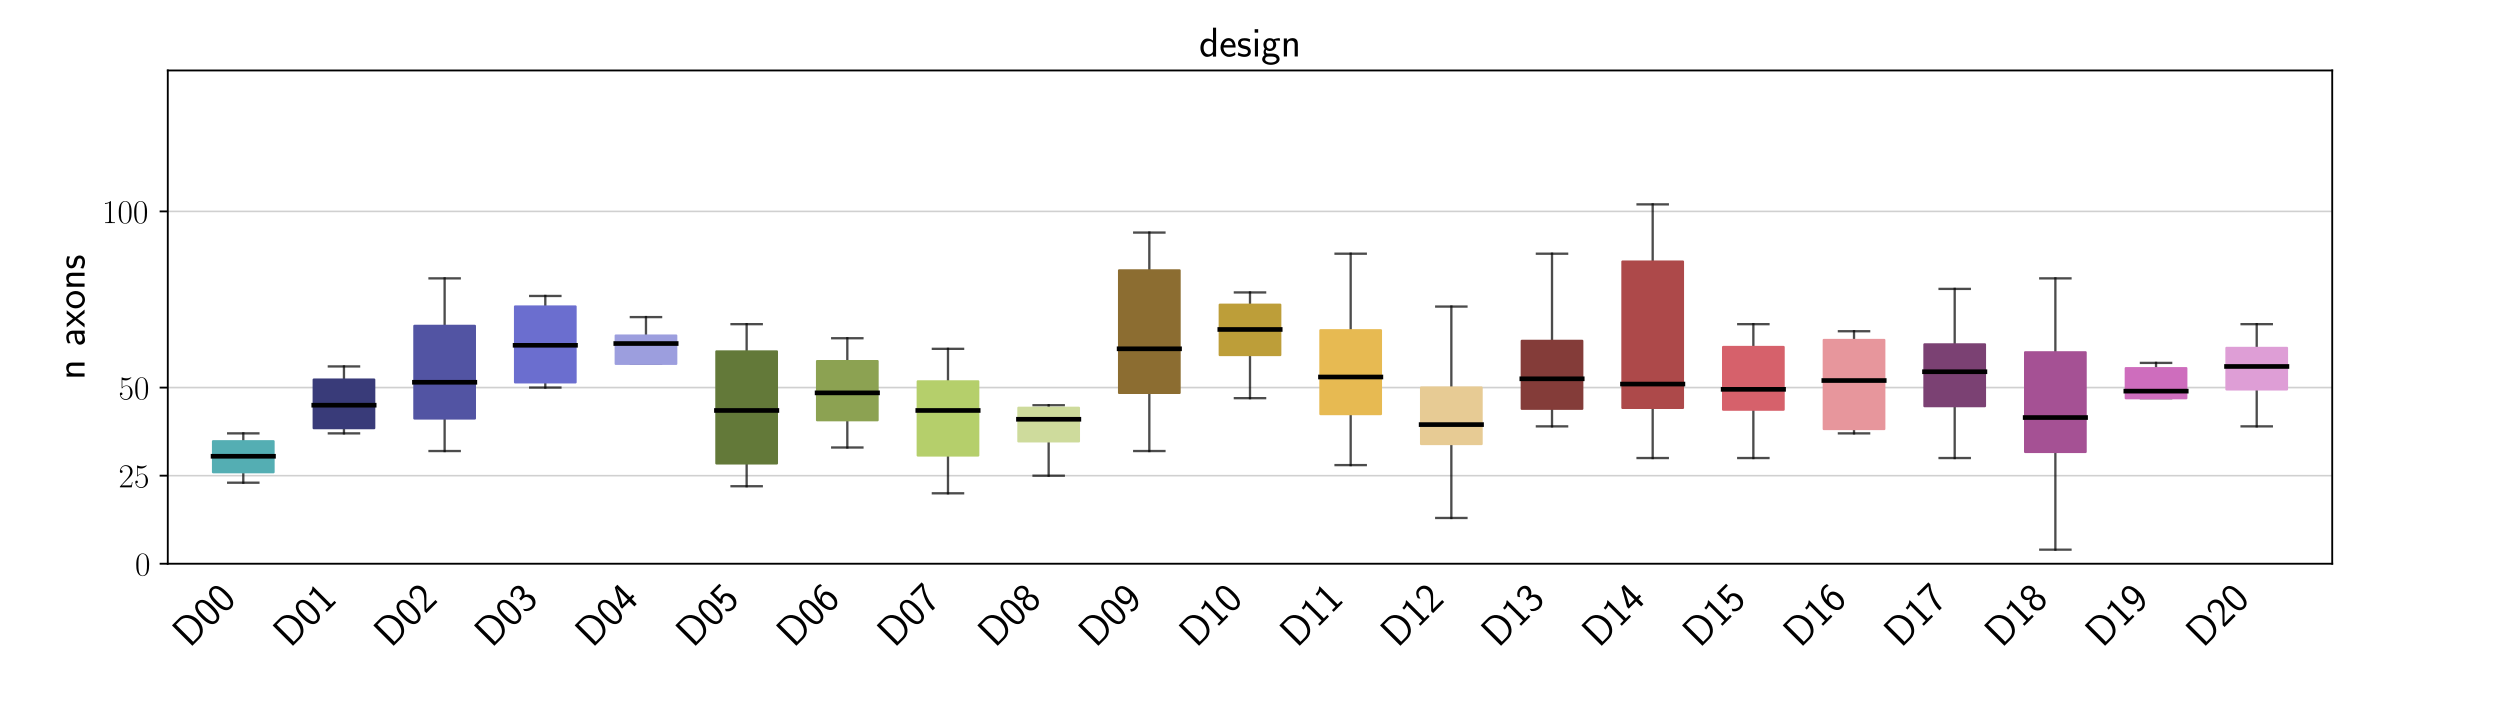 <?xml version="1.0" encoding="utf-8" standalone="no"?>
<!DOCTYPE svg PUBLIC "-//W3C//DTD SVG 1.1//EN"
  "http://www.w3.org/Graphics/SVG/1.1/DTD/svg11.dtd">
<!-- Created with matplotlib (https://matplotlib.org/) -->
<svg height="302.4pt" version="1.1" viewBox="0 0 1072.8 302.4" width="1072.8pt" xmlns="http://www.w3.org/2000/svg" xmlns:xlink="http://www.w3.org/1999/xlink">
 <defs>
  <style type="text/css">*{stroke-linecap:butt;stroke-linejoin:round;}</style>
 </defs>
 <g id="figure_1">
  <g id="patch_1">
   <path d="M 0 302.4 
L 1072.8 302.4 
L 1072.8 0 
L 0 0 
z
" style="fill:#ffffff;"/>
  </g>
  <g id="axes_1">
   <g id="patch_2">
    <path d="M 72 241.92 
L 1000.8 241.92 
L 1000.8 30.24 
L 72 30.24 
z
" style="fill:#ffffff;"/>
   </g>
   <g id="matplotlib.axis_1">
    <g id="xtick_1">
     <g id="text_1">
      <!-- D00 -->
      <g transform="translate(81.412 278.247)rotate(-45)scale(0.18 -0.18)">
       <defs>
        <path d="M 8.906 69 
L 8.906 0 
L 33.5 0 
C 49.906 0 62.5 15.312 62.5 33.906 
C 62.5 53.094 49.906 69 33.5 69 
z
M 17.094 5.578 
L 17.094 63.422 
L 31.297 63.422 
C 44.703 63.422 54.297 51.203 54.297 33.906 
C 54.297 17.297 44.797 5.578 31.297 5.578 
z
" id="CMSS17-68"/>
        <path d="M 43.094 31.938 
C 43.094 37.578 43 48.078 38.906 56.188 
C 34.797 64 28.203 66.078 23.5 66.078 
C 16.703 66.078 10.906 62.109 7.906 55.781 
C 4.703 49.156 3.797 42.328 3.797 31.938 
C 3.797 24.828 4.094 16.109 7.703 8.484 
C 11.797 0.078 18.703 -2 23.406 -2 
C 29.594 -2 35.594 1.266 39 8.094 
C 42.5 15.219 43.094 23.031 43.094 31.938 
z
M 23.406 4.078 
C 15.797 4.078 13.5 12.672 12.797 15.547 
C 11.594 20.469 11.406 25.219 11.406 33.031 
C 11.406 39.156 11.406 46.062 13.297 51.516 
C 15.594 57.828 19.594 60 23.406 60 
C 30.797 60 33.203 52.688 34 50.125 
C 35.5 44.891 35.5 38.766 35.5 33.031 
C 35.5 23.844 35.5 4.078 23.406 4.078 
z
" id="CMSS17-48"/>
       </defs>
       <use transform="scale(0.996)" xlink:href="#CMSS17-68"/>
       <use transform="translate(67.543 0)scale(0.996)" xlink:href="#CMSS17-48"/>
       <use transform="translate(114.386 0)scale(0.996)" xlink:href="#CMSS17-48"/>
      </g>
     </g>
    </g>
    <g id="xtick_2">
     <g id="text_2">
      <!-- D01 -->
      <g transform="translate(124.612 278.247)rotate(-45)scale(0.18 -0.18)">
       <defs>
        <path d="M 28.406 67 
L 26.5 67 
C 21.094 61.562 14.797 60.781 8.406 60.781 
L 8.406 55 
C 11.297 55 16 55 20.703 57.297 
L 20.703 5.766 
L 8.906 5.766 
L 8.906 0 
L 40.203 0 
L 40.203 5.766 
L 28.406 5.766 
z
" id="CMSS17-49"/>
       </defs>
       <use transform="scale(0.996)" xlink:href="#CMSS17-68"/>
       <use transform="translate(67.543 0)scale(0.996)" xlink:href="#CMSS17-48"/>
       <use transform="translate(114.386 0)scale(0.996)" xlink:href="#CMSS17-49"/>
      </g>
     </g>
    </g>
    <g id="xtick_3">
     <g id="text_3">
      <!-- D02 -->
      <g transform="translate(167.812 278.247)rotate(-45)scale(0.18 -0.18)">
       <defs>
        <path d="M 25.797 21.203 
C 28.594 24.078 32.797 27.562 35.703 31.047 
C 38.5 34.438 42.203 39.234 42.203 46.203 
C 42.203 57.141 34.797 67 22.203 67 
C 12.297 67 6.594 60.828 3.906 51.156 
C 4.906 49.766 6.406 47.766 7.797 45.766 
C 10 54.844 13.094 60.625 20.906 60.625 
C 29.5 60.625 34.297 53.641 34.297 45.969 
C 34.297 36.797 27.297 29.703 22 24.422 
C 16.094 18.547 10.297 12.562 4.703 6.375 
L 4.703 0 
L 42.203 0 
L 42.203 6.766 
L 25.203 6.766 
C 24 6.766 22.797 6.766 21.594 6.766 
L 11.594 6.766 
L 11.594 6.859 
z
" id="CMSS17-50"/>
       </defs>
       <use transform="scale(0.996)" xlink:href="#CMSS17-68"/>
       <use transform="translate(67.543 0)scale(0.996)" xlink:href="#CMSS17-48"/>
       <use transform="translate(114.386 0)scale(0.996)" xlink:href="#CMSS17-50"/>
      </g>
     </g>
    </g>
    <g id="xtick_4">
     <g id="text_4">
      <!-- D03 -->
      <g transform="translate(211.012 278.247)rotate(-45)scale(0.18 -0.18)">
       <defs>
        <path d="M 15.703 31.641 
L 22.5 31.641 
C 31.906 31.641 34.594 23.547 34.594 17.906 
C 34.594 10.203 30.203 4.172 23 4.172 
C 17.406 4.172 9.5 6.938 5 14.25 
C 4.297 10.797 4.297 10.594 3.906 8.219 
C 8.594 1.375 16.203 -2 23.203 -2 
C 34.594 -2 43 7.391 43 17.781 
C 43 25.594 37.5 32.141 30 34.609 
C 36 37.875 40.406 44 40.406 51.141 
C 40.406 59.453 32.703 66.078 23.297 66.078 
C 14.703 66.078 8 60.812 5.203 55.156 
C 5.906 54.188 7.703 51.312 8.594 49.828 
C 10.797 55.656 16.5 60 23.203 60 
C 28.797 60 32.5 56.359 32.5 51.109 
C 32.5 45.672 29 39.734 23.094 38.359 
C 22.703 38.359 16.5 37.766 15.703 37.672 
z
" id="CMSS17-51"/>
       </defs>
       <use transform="scale(0.996)" xlink:href="#CMSS17-68"/>
       <use transform="translate(67.543 0)scale(0.996)" xlink:href="#CMSS17-48"/>
       <use transform="translate(114.386 0)scale(0.996)" xlink:href="#CMSS17-51"/>
      </g>
     </g>
    </g>
    <g id="xtick_5">
     <g id="text_5">
      <!-- D04 -->
      <g transform="translate(254.212 278.247)rotate(-45)scale(0.18 -0.18)">
       <defs>
        <path d="M 35.203 17 
L 44.297 17 
L 44.297 23.078 
L 35.203 23.078 
L 35.203 65.5 
L 26.406 65.5 
L 2.594 23.078 
L 2.594 17 
L 27.297 17 
L 27.297 0 
L 35.203 0 
z
M 10.297 23.078 
C 16.094 33.234 27.594 53.734 27.594 60.703 
L 27.594 23.078 
z
" id="CMSS17-52"/>
       </defs>
       <use transform="scale(0.996)" xlink:href="#CMSS17-68"/>
       <use transform="translate(67.543 0)scale(0.996)" xlink:href="#CMSS17-48"/>
       <use transform="translate(114.386 0)scale(0.996)" xlink:href="#CMSS17-52"/>
      </g>
     </g>
    </g>
    <g id="xtick_6">
     <g id="text_6">
      <!-- D05 -->
      <g transform="translate(297.412 278.247)rotate(-45)scale(0.18 -0.18)">
       <defs>
        <path d="M 14.594 58.625 
L 39.094 58.625 
L 39.094 65 
L 7.297 65 
L 7.297 27.828 
L 14 27.828 
C 15.797 31.969 19.5 35 24.297 35 
C 28.797 35 33.797 31.078 33.797 19.781 
C 33.797 7.703 26.703 4.172 21.5 4.172 
C 15.094 4.172 9.203 8 6.594 13.297 
L 3.406 7.797 
C 8 0.766 15.5 -2 21.5 -2 
C 33.094 -2 42.203 7.766 42.203 19.578 
C 42.203 31.719 34.094 41.078 24.406 41.078 
C 20.906 41.078 17.5 39.891 14.594 37.484 
z
" id="CMSS17-53"/>
       </defs>
       <use transform="scale(0.996)" xlink:href="#CMSS17-68"/>
       <use transform="translate(67.543 0)scale(0.996)" xlink:href="#CMSS17-48"/>
       <use transform="translate(114.386 0)scale(0.996)" xlink:href="#CMSS17-53"/>
      </g>
     </g>
    </g>
    <g id="xtick_7">
     <g id="text_7">
      <!-- D06 -->
      <g transform="translate(340.612 278.247)rotate(-45)scale(0.18 -0.18)">
       <defs>
        <path d="M 39 64.078 
C 34.797 65.781 31.797 66.078 29 66.078 
C 16 66.078 3.906 52.625 3.906 31.344 
C 3.906 4.141 15.406 -2 23.594 -2 
C 28.094 -2 32.594 -0.609 36.906 4.375 
C 41.297 9.641 43 14.031 43 21.703 
C 43 34.047 36.906 45 27.797 45 
C 21.203 45 15.5 41.516 12 37.125 
C 13 50.906 19.594 60 29.094 60 
C 31.703 60 35.094 59.625 39 57.969 
z
M 12.094 21.391 
C 12.094 22.188 12.094 22.688 12.203 24.188 
C 12.203 31.953 16.703 38.922 24 38.922 
C 28.703 38.922 31.094 36.438 32.906 33.359 
C 35 29.469 35.094 25.781 35.094 21.688 
C 35.094 17.812 35.094 13.922 32.797 9.953 
C 30.906 6.859 28.406 4.172 23.594 4.172 
C 14.094 4.172 12.5 17.406 12.094 21.391 
z
" id="CMSS17-54"/>
       </defs>
       <use transform="scale(0.996)" xlink:href="#CMSS17-68"/>
       <use transform="translate(67.543 0)scale(0.996)" xlink:href="#CMSS17-48"/>
       <use transform="translate(114.386 0)scale(0.996)" xlink:href="#CMSS17-54"/>
      </g>
     </g>
    </g>
    <g id="xtick_8">
     <g id="text_8">
      <!-- D07 -->
      <g transform="translate(383.812 278.247)rotate(-45)scale(0.18 -0.18)">
       <defs>
        <path d="M 21.703 59 
C 22.906 59 24.094 59 25.297 59 
L 36.797 59 
C 22.5 42.359 14.297 21.328 14.297 -0.5 
L 22.297 -0.5 
C 22.297 20.672 29.297 42.125 43 59.297 
L 43 65.766 
L 3.906 65.766 
L 3.906 59 
z
" id="CMSS17-55"/>
       </defs>
       <use transform="scale(0.996)" xlink:href="#CMSS17-68"/>
       <use transform="translate(67.543 0)scale(0.996)" xlink:href="#CMSS17-48"/>
       <use transform="translate(114.386 0)scale(0.996)" xlink:href="#CMSS17-55"/>
      </g>
     </g>
    </g>
    <g id="xtick_9">
     <g id="text_9">
      <!-- D08 -->
      <g transform="translate(427.012 278.247)rotate(-45)scale(0.18 -0.18)">
       <defs>
        <path d="M 30.203 34.719 
C 37.797 37.188 41.703 43.125 41.703 48.969 
C 41.703 58.156 33.703 66.078 23.5 66.078 
C 12.906 66.078 5.203 57.938 5.203 49.125 
C 5.203 43.438 9 37.547 16.703 35.016 
C 6.906 31.203 3.906 23.625 3.906 17.953 
C 3.906 6.969 12.797 -2 23.406 -2 
C 34.406 -2 43 7.109 43 17.781 
C 43 24.328 39.094 31.25 30.203 34.719 
z
M 23.5 38 
C 16.797 38 12.297 42.375 12.297 49 
C 12.297 55.719 16.797 60 23.5 60 
C 29.703 60 34.594 56.109 34.594 49 
C 34.594 41.984 29.797 38 23.5 38 
z
M 23.5 4.172 
C 17.797 4.172 11.703 8.078 11.703 18.062 
C 11.703 28.328 18.5 31.922 23.406 31.922 
C 28.797 31.922 35.203 28.125 35.203 18.062 
C 35.203 7.672 28.594 4.172 23.5 4.172 
z
" id="CMSS17-56"/>
       </defs>
       <use transform="scale(0.996)" xlink:href="#CMSS17-68"/>
       <use transform="translate(67.543 0)scale(0.996)" xlink:href="#CMSS17-48"/>
       <use transform="translate(114.386 0)scale(0.996)" xlink:href="#CMSS17-56"/>
      </g>
     </g>
    </g>
    <g id="xtick_10">
     <g id="text_10">
      <!-- D09 -->
      <g transform="translate(470.212 278.247)rotate(-45)scale(0.18 -0.18)">
       <defs>
        <path d="M 6.797 2.719 
C 9.594 0.328 13.203 -2 19.297 -2 
C 31.406 -2 43 11.266 43 32.734 
C 43 61.438 30.5 66.078 23.797 66.078 
C 17.094 66.078 12.797 63.141 9.094 58.453 
C 4.703 53.078 3.906 48.281 3.906 42.703 
C 3.906 36.047 5.094 31.953 7.906 27.266 
C 11.703 21.203 15.203 19.922 19.094 19.922 
C 25 19.922 30.906 22.797 34.906 27.75 
C 34.203 14.094 28.094 4.172 19.297 4.172 
C 15.703 4.172 12.797 5.297 9.906 8.062 
z
M 34.594 42.906 
C 34.703 42.234 34.703 40.969 34.703 40.562 
C 34.703 32.406 29.906 26 22.906 26 
C 18.297 26 15.906 28.328 14.094 31.344 
C 11.906 35.141 11.797 38.828 11.797 42.703 
C 11.797 46.5 11.797 50.688 14.594 54.859 
C 16.703 57.859 19.297 60 23.797 60 
C 33 60 34.5 46.875 34.594 42.906 
z
" id="CMSS17-57"/>
       </defs>
       <use transform="scale(0.996)" xlink:href="#CMSS17-68"/>
       <use transform="translate(67.543 0)scale(0.996)" xlink:href="#CMSS17-48"/>
       <use transform="translate(114.386 0)scale(0.996)" xlink:href="#CMSS17-57"/>
      </g>
     </g>
    </g>
    <g id="xtick_11">
     <g id="text_11">
      <!-- D10 -->
      <g transform="translate(513.412 278.247)rotate(-45)scale(0.18 -0.18)">
       <use transform="scale(0.996)" xlink:href="#CMSS17-68"/>
       <use transform="translate(67.543 0)scale(0.996)" xlink:href="#CMSS17-49"/>
       <use transform="translate(114.386 0)scale(0.996)" xlink:href="#CMSS17-48"/>
      </g>
     </g>
    </g>
    <g id="xtick_12">
     <g id="text_12">
      <!-- D11 -->
      <g transform="translate(556.612 278.247)rotate(-45)scale(0.18 -0.18)">
       <use transform="scale(0.996)" xlink:href="#CMSS17-68"/>
       <use transform="translate(67.543 0)scale(0.996)" xlink:href="#CMSS17-49"/>
       <use transform="translate(114.386 0)scale(0.996)" xlink:href="#CMSS17-49"/>
      </g>
     </g>
    </g>
    <g id="xtick_13">
     <g id="text_13">
      <!-- D12 -->
      <g transform="translate(599.812 278.247)rotate(-45)scale(0.18 -0.18)">
       <use transform="scale(0.996)" xlink:href="#CMSS17-68"/>
       <use transform="translate(67.543 0)scale(0.996)" xlink:href="#CMSS17-49"/>
       <use transform="translate(114.386 0)scale(0.996)" xlink:href="#CMSS17-50"/>
      </g>
     </g>
    </g>
    <g id="xtick_14">
     <g id="text_14">
      <!-- D13 -->
      <g transform="translate(643.012 278.247)rotate(-45)scale(0.18 -0.18)">
       <use transform="scale(0.996)" xlink:href="#CMSS17-68"/>
       <use transform="translate(67.543 0)scale(0.996)" xlink:href="#CMSS17-49"/>
       <use transform="translate(114.386 0)scale(0.996)" xlink:href="#CMSS17-51"/>
      </g>
     </g>
    </g>
    <g id="xtick_15">
     <g id="text_15">
      <!-- D14 -->
      <g transform="translate(686.212 278.247)rotate(-45)scale(0.18 -0.18)">
       <use transform="scale(0.996)" xlink:href="#CMSS17-68"/>
       <use transform="translate(67.543 0)scale(0.996)" xlink:href="#CMSS17-49"/>
       <use transform="translate(114.386 0)scale(0.996)" xlink:href="#CMSS17-52"/>
      </g>
     </g>
    </g>
    <g id="xtick_16">
     <g id="text_16">
      <!-- D15 -->
      <g transform="translate(729.412 278.247)rotate(-45)scale(0.18 -0.18)">
       <use transform="scale(0.996)" xlink:href="#CMSS17-68"/>
       <use transform="translate(67.543 0)scale(0.996)" xlink:href="#CMSS17-49"/>
       <use transform="translate(114.386 0)scale(0.996)" xlink:href="#CMSS17-53"/>
      </g>
     </g>
    </g>
    <g id="xtick_17">
     <g id="text_17">
      <!-- D16 -->
      <g transform="translate(772.612 278.247)rotate(-45)scale(0.18 -0.18)">
       <use transform="scale(0.996)" xlink:href="#CMSS17-68"/>
       <use transform="translate(67.543 0)scale(0.996)" xlink:href="#CMSS17-49"/>
       <use transform="translate(114.386 0)scale(0.996)" xlink:href="#CMSS17-54"/>
      </g>
     </g>
    </g>
    <g id="xtick_18">
     <g id="text_18">
      <!-- D17 -->
      <g transform="translate(815.812 278.247)rotate(-45)scale(0.18 -0.18)">
       <use transform="scale(0.996)" xlink:href="#CMSS17-68"/>
       <use transform="translate(67.543 0)scale(0.996)" xlink:href="#CMSS17-49"/>
       <use transform="translate(114.386 0)scale(0.996)" xlink:href="#CMSS17-55"/>
      </g>
     </g>
    </g>
    <g id="xtick_19">
     <g id="text_19">
      <!-- D18 -->
      <g transform="translate(859.012 278.247)rotate(-45)scale(0.18 -0.18)">
       <use transform="scale(0.996)" xlink:href="#CMSS17-68"/>
       <use transform="translate(67.543 0)scale(0.996)" xlink:href="#CMSS17-49"/>
       <use transform="translate(114.386 0)scale(0.996)" xlink:href="#CMSS17-56"/>
      </g>
     </g>
    </g>
    <g id="xtick_20">
     <g id="text_20">
      <!-- D19 -->
      <g transform="translate(902.212 278.247)rotate(-45)scale(0.18 -0.18)">
       <use transform="scale(0.996)" xlink:href="#CMSS17-68"/>
       <use transform="translate(67.543 0)scale(0.996)" xlink:href="#CMSS17-49"/>
       <use transform="translate(114.386 0)scale(0.996)" xlink:href="#CMSS17-57"/>
      </g>
     </g>
    </g>
    <g id="xtick_21">
     <g id="text_21">
      <!-- D20 -->
      <g transform="translate(945.412 278.247)rotate(-45)scale(0.18 -0.18)">
       <use transform="scale(0.996)" xlink:href="#CMSS17-68"/>
       <use transform="translate(67.543 0)scale(0.996)" xlink:href="#CMSS17-50"/>
       <use transform="translate(114.386 0)scale(0.996)" xlink:href="#CMSS17-48"/>
      </g>
     </g>
    </g>
   </g>
   <g id="matplotlib.axis_2">
    <g id="ytick_1">
     <g id="line2d_1">
      <path clip-path="url(#pf2e5c823ee)" d="M 72 241.92 
L 1000.8 241.92 
" style="fill:none;stroke:#b0b0b0;stroke-linecap:square;stroke-opacity:0.6;stroke-width:0.7;"/>
     </g>
     <g id="line2d_2">
      <defs>
       <path d="M 0 0 
L -3.5 0 
" id="m2122318ef5" style="stroke:#000000;stroke-width:0.8;"/>
      </defs>
      <g>
       <use style="stroke:#000000;stroke-width:0.8;" x="72" xlink:href="#m2122318ef5" y="241.92"/>
      </g>
     </g>
     <g id="text_22">
      <!-- $\mathdefault{0}$ -->
      <g transform="translate(57.928 246.936)scale(0.145 -0.145)">
       <defs>
        <path d="M 42 31.641 
C 42 37.75 41.906 48.125 37.703 56.109 
C 34 63.109 28.094 65.594 22.906 65.594 
C 18.094 65.594 12 63.406 8.203 56.203 
C 4.203 48.719 3.797 39.438 3.797 31.641 
C 3.797 25.953 3.906 17.281 7 9.672 
C 11.297 -0.609 19 -2 22.906 -2 
C 27.5 -2 34.5 -0.109 38.594 9.375 
C 41.594 16.281 42 24.359 42 31.641 
z
M 22.906 -0.406 
C 16.5 -0.406 12.703 5.078 11.297 12.688 
C 10.203 18.562 10.203 27.156 10.203 32.75 
C 10.203 40.438 10.203 46.828 11.5 52.922 
C 13.406 61.391 19 64 22.906 64 
C 27 64 32.297 61.297 34.203 53.125 
C 35.5 47.438 35.594 40.734 35.594 32.75 
C 35.594 26.25 35.594 18.266 34.406 12.375 
C 32.297 1.484 26.406 -0.406 22.906 -0.406 
z
" id="CMR17-48"/>
       </defs>
       <use transform="scale(0.996)" xlink:href="#CMR17-48"/>
      </g>
     </g>
    </g>
    <g id="ytick_2">
     <g id="line2d_3">
      <path clip-path="url(#pf2e5c823ee)" d="M 72 204.12 
L 1000.8 204.12 
" style="fill:none;stroke:#b0b0b0;stroke-linecap:square;stroke-opacity:0.6;stroke-width:0.7;"/>
     </g>
     <g id="line2d_4">
      <g>
       <use style="stroke:#000000;stroke-width:0.8;" x="72" xlink:href="#m2122318ef5" y="204.12"/>
      </g>
     </g>
     <g id="text_23">
      <!-- $\mathdefault{25}$ -->
      <g transform="translate(50.855 209.136)scale(0.145 -0.145)">
       <defs>
        <path d="M 41.703 15.453 
L 39.906 15.453 
C 38.906 8.375 38.094 7.172 37.703 6.562 
C 37.203 5.766 30 5.766 28.594 5.766 
L 9.406 5.766 
C 13 9.672 20 16.75 28.5 24.953 
C 34.594 30.734 41.703 37.531 41.703 47.422 
C 41.703 59.219 32.297 66 21.797 66 
C 10.797 66 4.094 56.312 4.094 47.344 
C 4.094 43.438 7 42.938 8.203 42.938 
C 9.203 42.938 12.203 43.547 12.203 47.031 
C 12.203 50.109 9.594 51 8.203 51 
C 7.594 51 7 50.906 6.594 50.703 
C 8.5 59.219 14.297 63.406 20.406 63.406 
C 29.094 63.406 34.797 56.516 34.797 47.422 
C 34.797 38.734 29.703 31.25 24 24.75 
L 4.094 2.281 
L 4.094 0 
L 39.297 0 
z
" id="CMR17-50"/>
        <path d="M 11.406 57.688 
C 12.406 57.281 16.5 56 20.703 56 
C 30 56 35.094 61.109 38 64.062 
C 38 64.953 38 65.5 37.406 65.5 
C 37.297 65.5 37.094 65.5 36.297 65.047 
C 32.797 63.406 28.703 62.078 23.703 62.078 
C 20.703 62.078 16.203 62.484 11.297 64.672 
C 10.203 65.172 10 65.172 9.906 65.172 
C 9.406 65.172 9.297 65.062 9.297 63.078 
L 9.297 34.422 
C 9.297 32.641 9.297 32.141 10.297 32.141 
C 10.797 32.141 11 32.344 11.5 33.031 
C 14.703 37.516 19.094 39.406 24.094 39.406 
C 27.594 39.406 35.094 37.219 35.094 20.141 
C 35.094 16.953 35.094 11.172 32.094 6.578 
C 29.594 2.484 25.703 0.391 21.406 0.391 
C 14.797 0.391 8.094 5 6.297 12.719 
C 6.703 12.609 7.5 12.422 7.906 12.422 
C 9.203 12.422 11.703 13.125 11.703 16.219 
C 11.703 18.906 9.797 20 7.906 20 
C 5.594 20 4.094 18.594 4.094 15.797 
C 4.094 7.094 11 -2 21.594 -2 
C 31.906 -2 41.703 6.875 41.703 19.75 
C 41.703 31.719 33.906 41 24.203 41 
C 19.094 41 14.797 39.109 11.406 35.531 
z
" id="CMR17-53"/>
       </defs>
       <use transform="scale(0.996)" xlink:href="#CMR17-50"/>
       <use transform="translate(45.69 0)scale(0.996)" xlink:href="#CMR17-53"/>
      </g>
     </g>
    </g>
    <g id="ytick_3">
     <g id="line2d_5">
      <path clip-path="url(#pf2e5c823ee)" d="M 72 166.32 
L 1000.8 166.32 
" style="fill:none;stroke:#b0b0b0;stroke-linecap:square;stroke-opacity:0.6;stroke-width:0.7;"/>
     </g>
     <g id="line2d_6">
      <g>
       <use style="stroke:#000000;stroke-width:0.8;" x="72" xlink:href="#m2122318ef5" y="166.32"/>
      </g>
     </g>
     <g id="text_24">
      <!-- $\mathdefault{50}$ -->
      <g transform="translate(50.855 171.336)scale(0.145 -0.145)">
       <use transform="scale(0.996)" xlink:href="#CMR17-53"/>
       <use transform="translate(45.69 0)scale(0.996)" xlink:href="#CMR17-48"/>
      </g>
     </g>
    </g>
    <g id="ytick_4">
     <g id="line2d_7">
      <path clip-path="url(#pf2e5c823ee)" d="M 72 90.72 
L 1000.8 90.72 
" style="fill:none;stroke:#b0b0b0;stroke-linecap:square;stroke-opacity:0.6;stroke-width:0.7;"/>
     </g>
     <g id="line2d_8">
      <g>
       <use style="stroke:#000000;stroke-width:0.8;" x="72" xlink:href="#m2122318ef5" y="90.72"/>
      </g>
     </g>
     <g id="text_25">
      <!-- $\mathdefault{100}$ -->
      <g transform="translate(43.783 95.736)scale(0.145 -0.145)">
       <defs>
        <path d="M 26.594 63.406 
C 26.594 65.5 26.5 65.5 25.094 65.5 
C 21.203 61.188 15.297 59.797 9.703 59.797 
C 9.406 59.797 8.906 59.797 8.797 59.5 
C 8.703 59.297 8.703 59.094 8.703 57 
C 11.797 57 17 57.594 21 59.984 
L 21 7.203 
C 21 3.688 20.797 2.5 12.203 2.5 
L 9.203 2.5 
L 9.203 0 
C 14 0 19 0 23.797 0 
C 28.594 0 33.594 0 38.406 0 
L 38.406 2.5 
L 35.406 2.5 
C 26.797 2.5 26.594 3.594 26.594 7.156 
z
" id="CMR17-49"/>
       </defs>
       <use transform="scale(0.996)" xlink:href="#CMR17-49"/>
       <use transform="translate(45.69 0)scale(0.996)" xlink:href="#CMR17-48"/>
       <use transform="translate(91.381 0)scale(0.996)" xlink:href="#CMR17-48"/>
      </g>
     </g>
    </g>
    <g id="text_26">
     <!-- n axons -->
     <g transform="translate(36.295 162.929)rotate(-90)scale(0.18 -0.18)">
      <defs>
       <path d="M 40.906 29.328 
C 40.906 35.672 39.406 44 28.094 44 
C 21.703 44 17.5 40.719 14.703 37.328 
L 14.703 43.094 
L 7.406 43.094 
L 7.406 0 
L 15 0 
L 15 24.359 
C 15 30.688 17.406 37.938 24.203 37.938 
C 33 37.938 33.297 32 33.297 28.578 
L 33.297 0 
L 40.906 0 
z
" id="CMSS17-110"/>
       <path d="M 37.594 27.984 
C 37.594 37.375 30.906 43.875 21.906 43.875 
C 17.5 43.875 12.703 43.078 7.203 39.891 
L 7.797 33.359 
C 10.297 35.125 14.594 38 21.797 38 
C 26.906 38 30 34.062 30 27.844 
L 30 24 
C 14 24 4 19.344 4 11.344 
C 4 7.203 6.5 -1 14.797 -1 
C 16.297 -1 24.406 -1 30.203 3.391 
L 30.203 -0.297 
L 37.594 -0.297 
z
M 30 12.75 
C 30 10.953 30 8.562 27 6.781 
C 24.406 5.078 21.094 5.078 19.703 5.078 
C 14.703 5.078 11.297 7.984 11.297 11.625 
C 11.297 18.922 26.906 18.922 30 18.922 
z
" id="CMSS17-97"/>
       <path d="M 24.797 22.094 
L 41.5 42.797 
L 32.797 42.797 
L 21.297 27.766 
L 9.406 42.797 
L 0.5 42.797 
L 17.797 22.094 
L 0 0 
L 8.797 0 
L 21.297 17.516 
L 34.297 0 
L 43.094 0 
z
" id="CMSS17-120"/>
       <path d="M 44.203 21.188 
C 44.203 34 34.703 44 23.5 44 
C 12 44 2.703 33.703 2.703 21.188 
C 2.703 8.5 12.297 -1 23.406 -1 
C 34.797 -1 44.203 8.797 44.203 21.188 
z
M 23.5 5.266 
C 16.406 5.266 10.297 11.078 10.297 22 
C 10.297 33.609 17.406 37.922 23.406 37.922 
C 29.906 37.922 36.594 33.219 36.594 22 
C 36.594 10.672 30.094 5.266 23.5 5.266 
z
" id="CMSS17-111"/>
       <path d="M 32.203 41.047 
C 26.297 43.859 21.703 43.859 18.703 43.859 
C 11.594 43.859 3.094 41.375 3.094 31.297 
C 3.094 21.234 14.094 19.031 17.094 18.422 
C 21.703 17.531 26.797 16.531 26.797 11.562 
C 26.797 5.266 19.594 5.266 18.297 5.266 
C 14.297 5.266 8.797 6.359 3.797 9.969 
L 2.594 3.281 
C 8.297 0 13.797 -1 18.406 -1 
C 30.703 -1 33.797 6.5 33.797 12.203 
C 33.797 17.094 31 20.391 29.094 21.891 
C 25.797 24.5 24.594 24.797 16.406 26.5 
C 15 26.703 10.094 27.797 10.094 32.281 
C 10.094 38 16.406 38 17.797 38 
C 24.297 38 28.297 35.984 31 34.5 
z
" id="CMSS17-115"/>
      </defs>
      <use transform="scale(0.996)" xlink:href="#CMSS17-110"/>
      <use transform="translate(79.434 0)scale(0.996)" xlink:href="#CMSS17-97"/>
      <use transform="translate(124.356 0)scale(0.996)" xlink:href="#CMSS17-120"/>
      <use transform="translate(167.356 0)scale(0.996)" xlink:href="#CMSS17-111"/>
      <use transform="translate(214.2 0)scale(0.996)" xlink:href="#CMSS17-110"/>
      <use transform="translate(262.405 0)scale(0.996)" xlink:href="#CMSS17-115"/>
     </g>
    </g>
   </g>
   <g id="line2d_9">
    <path clip-path="url(#pf2e5c823ee)" d="M 104.4 202.608 
L 104.4 207.144 
" style="fill:none;stroke:#000000;stroke-linecap:square;stroke-opacity:0.7;"/>
   </g>
   <g id="line2d_10">
    <path clip-path="url(#pf2e5c823ee)" d="M 104.4 189.378 
L 104.4 185.976 
" style="fill:none;stroke:#000000;stroke-linecap:square;stroke-opacity:0.7;"/>
   </g>
   <g id="line2d_11">
    <path clip-path="url(#pf2e5c823ee)" d="M 97.92 207.144 
L 110.88 207.144 
" style="fill:none;stroke:#000000;stroke-linecap:square;stroke-opacity:0.7;"/>
   </g>
   <g id="line2d_12">
    <path clip-path="url(#pf2e5c823ee)" d="M 97.92 185.976 
L 110.88 185.976 
" style="fill:none;stroke:#000000;stroke-linecap:square;stroke-opacity:0.7;"/>
   </g>
   <g id="line2d_13">
    <path clip-path="url(#pf2e5c823ee)" d="M 147.6 183.708 
L 147.6 185.976 
" style="fill:none;stroke:#000000;stroke-linecap:square;stroke-opacity:0.7;"/>
   </g>
   <g id="line2d_14">
    <path clip-path="url(#pf2e5c823ee)" d="M 147.6 162.918 
L 147.6 157.248 
" style="fill:none;stroke:#000000;stroke-linecap:square;stroke-opacity:0.7;"/>
   </g>
   <g id="line2d_15">
    <path clip-path="url(#pf2e5c823ee)" d="M 141.12 185.976 
L 154.08 185.976 
" style="fill:none;stroke:#000000;stroke-linecap:square;stroke-opacity:0.7;"/>
   </g>
   <g id="line2d_16">
    <path clip-path="url(#pf2e5c823ee)" d="M 141.12 157.248 
L 154.08 157.248 
" style="fill:none;stroke:#000000;stroke-linecap:square;stroke-opacity:0.7;"/>
   </g>
   <g id="line2d_17">
    <path clip-path="url(#pf2e5c823ee)" d="M 190.8 179.55 
L 190.8 193.536 
" style="fill:none;stroke:#000000;stroke-linecap:square;stroke-opacity:0.7;"/>
   </g>
   <g id="line2d_18">
    <path clip-path="url(#pf2e5c823ee)" d="M 190.8 139.86 
L 190.8 119.448 
" style="fill:none;stroke:#000000;stroke-linecap:square;stroke-opacity:0.7;"/>
   </g>
   <g id="line2d_19">
    <path clip-path="url(#pf2e5c823ee)" d="M 184.32 193.536 
L 197.28 193.536 
" style="fill:none;stroke:#000000;stroke-linecap:square;stroke-opacity:0.7;"/>
   </g>
   <g id="line2d_20">
    <path clip-path="url(#pf2e5c823ee)" d="M 184.32 119.448 
L 197.28 119.448 
" style="fill:none;stroke:#000000;stroke-linecap:square;stroke-opacity:0.7;"/>
   </g>
   <g id="line2d_21">
    <path clip-path="url(#pf2e5c823ee)" d="M 234 164.052 
L 234 166.32 
" style="fill:none;stroke:#000000;stroke-linecap:square;stroke-opacity:0.7;"/>
   </g>
   <g id="line2d_22">
    <path clip-path="url(#pf2e5c823ee)" d="M 234 131.544 
L 234 127.008 
" style="fill:none;stroke:#000000;stroke-linecap:square;stroke-opacity:0.7;"/>
   </g>
   <g id="line2d_23">
    <path clip-path="url(#pf2e5c823ee)" d="M 227.52 166.32 
L 240.48 166.32 
" style="fill:none;stroke:#000000;stroke-linecap:square;stroke-opacity:0.7;"/>
   </g>
   <g id="line2d_24">
    <path clip-path="url(#pf2e5c823ee)" d="M 227.52 127.008 
L 240.48 127.008 
" style="fill:none;stroke:#000000;stroke-linecap:square;stroke-opacity:0.7;"/>
   </g>
   <g id="line2d_25">
    <path clip-path="url(#pf2e5c823ee)" d="M 277.2 156.114 
L 277.2 156.114 
" style="fill:none;stroke:#000000;stroke-linecap:square;stroke-opacity:0.7;"/>
   </g>
   <g id="line2d_26">
    <path clip-path="url(#pf2e5c823ee)" d="M 277.2 144.018 
L 277.2 136.08 
" style="fill:none;stroke:#000000;stroke-linecap:square;stroke-opacity:0.7;"/>
   </g>
   <g id="line2d_27">
    <path clip-path="url(#pf2e5c823ee)" d="M 270.72 156.114 
L 283.68 156.114 
" style="fill:none;stroke:#000000;stroke-linecap:square;stroke-opacity:0.7;"/>
   </g>
   <g id="line2d_28">
    <path clip-path="url(#pf2e5c823ee)" d="M 270.72 136.08 
L 283.68 136.08 
" style="fill:none;stroke:#000000;stroke-linecap:square;stroke-opacity:0.7;"/>
   </g>
   <g id="line2d_29">
    <path clip-path="url(#pf2e5c823ee)" d="M 320.4 198.828 
L 320.4 208.656 
" style="fill:none;stroke:#000000;stroke-linecap:square;stroke-opacity:0.7;"/>
   </g>
   <g id="line2d_30">
    <path clip-path="url(#pf2e5c823ee)" d="M 320.4 150.822 
L 320.4 139.104 
" style="fill:none;stroke:#000000;stroke-linecap:square;stroke-opacity:0.7;"/>
   </g>
   <g id="line2d_31">
    <path clip-path="url(#pf2e5c823ee)" d="M 313.92 208.656 
L 326.88 208.656 
" style="fill:none;stroke:#000000;stroke-linecap:square;stroke-opacity:0.7;"/>
   </g>
   <g id="line2d_32">
    <path clip-path="url(#pf2e5c823ee)" d="M 313.92 139.104 
L 326.88 139.104 
" style="fill:none;stroke:#000000;stroke-linecap:square;stroke-opacity:0.7;"/>
   </g>
   <g id="line2d_33">
    <path clip-path="url(#pf2e5c823ee)" d="M 363.6 180.306 
L 363.6 192.024 
" style="fill:none;stroke:#000000;stroke-linecap:square;stroke-opacity:0.7;"/>
   </g>
   <g id="line2d_34">
    <path clip-path="url(#pf2e5c823ee)" d="M 363.6 154.98 
L 363.6 145.152 
" style="fill:none;stroke:#000000;stroke-linecap:square;stroke-opacity:0.7;"/>
   </g>
   <g id="line2d_35">
    <path clip-path="url(#pf2e5c823ee)" d="M 357.12 192.024 
L 370.08 192.024 
" style="fill:none;stroke:#000000;stroke-linecap:square;stroke-opacity:0.7;"/>
   </g>
   <g id="line2d_36">
    <path clip-path="url(#pf2e5c823ee)" d="M 357.12 145.152 
L 370.08 145.152 
" style="fill:none;stroke:#000000;stroke-linecap:square;stroke-opacity:0.7;"/>
   </g>
   <g id="line2d_37">
    <path clip-path="url(#pf2e5c823ee)" d="M 406.8 195.426 
L 406.8 211.68 
" style="fill:none;stroke:#000000;stroke-linecap:square;stroke-opacity:0.7;"/>
   </g>
   <g id="line2d_38">
    <path clip-path="url(#pf2e5c823ee)" d="M 406.8 163.674 
L 406.8 149.688 
" style="fill:none;stroke:#000000;stroke-linecap:square;stroke-opacity:0.7;"/>
   </g>
   <g id="line2d_39">
    <path clip-path="url(#pf2e5c823ee)" d="M 400.32 211.68 
L 413.28 211.68 
" style="fill:none;stroke:#000000;stroke-linecap:square;stroke-opacity:0.7;"/>
   </g>
   <g id="line2d_40">
    <path clip-path="url(#pf2e5c823ee)" d="M 400.32 149.688 
L 413.28 149.688 
" style="fill:none;stroke:#000000;stroke-linecap:square;stroke-opacity:0.7;"/>
   </g>
   <g id="line2d_41">
    <path clip-path="url(#pf2e5c823ee)" d="M 450 189.378 
L 450 204.12 
" style="fill:none;stroke:#000000;stroke-linecap:square;stroke-opacity:0.7;"/>
   </g>
   <g id="line2d_42">
    <path clip-path="url(#pf2e5c823ee)" d="M 450 175.014 
L 450 173.88 
" style="fill:none;stroke:#000000;stroke-linecap:square;stroke-opacity:0.7;"/>
   </g>
   <g id="line2d_43">
    <path clip-path="url(#pf2e5c823ee)" d="M 443.52 204.12 
L 456.48 204.12 
" style="fill:none;stroke:#000000;stroke-linecap:square;stroke-opacity:0.7;"/>
   </g>
   <g id="line2d_44">
    <path clip-path="url(#pf2e5c823ee)" d="M 443.52 173.88 
L 456.48 173.88 
" style="fill:none;stroke:#000000;stroke-linecap:square;stroke-opacity:0.7;"/>
   </g>
   <g id="line2d_45">
    <path clip-path="url(#pf2e5c823ee)" d="M 493.2 168.588 
L 493.2 193.536 
" style="fill:none;stroke:#000000;stroke-linecap:square;stroke-opacity:0.7;"/>
   </g>
   <g id="line2d_46">
    <path clip-path="url(#pf2e5c823ee)" d="M 493.2 116.046 
L 493.2 99.792 
" style="fill:none;stroke:#000000;stroke-linecap:square;stroke-opacity:0.7;"/>
   </g>
   <g id="line2d_47">
    <path clip-path="url(#pf2e5c823ee)" d="M 486.72 193.536 
L 499.68 193.536 
" style="fill:none;stroke:#000000;stroke-linecap:square;stroke-opacity:0.7;"/>
   </g>
   <g id="line2d_48">
    <path clip-path="url(#pf2e5c823ee)" d="M 486.72 99.792 
L 499.68 99.792 
" style="fill:none;stroke:#000000;stroke-linecap:square;stroke-opacity:0.7;"/>
   </g>
   <g id="line2d_49">
    <path clip-path="url(#pf2e5c823ee)" d="M 536.4 152.334 
L 536.4 170.856 
" style="fill:none;stroke:#000000;stroke-linecap:square;stroke-opacity:0.7;"/>
   </g>
   <g id="line2d_50">
    <path clip-path="url(#pf2e5c823ee)" d="M 536.4 130.788 
L 536.4 125.496 
" style="fill:none;stroke:#000000;stroke-linecap:square;stroke-opacity:0.7;"/>
   </g>
   <g id="line2d_51">
    <path clip-path="url(#pf2e5c823ee)" d="M 529.92 170.856 
L 542.88 170.856 
" style="fill:none;stroke:#000000;stroke-linecap:square;stroke-opacity:0.7;"/>
   </g>
   <g id="line2d_52">
    <path clip-path="url(#pf2e5c823ee)" d="M 529.92 125.496 
L 542.88 125.496 
" style="fill:none;stroke:#000000;stroke-linecap:square;stroke-opacity:0.7;"/>
   </g>
   <g id="line2d_53">
    <path clip-path="url(#pf2e5c823ee)" d="M 579.6 177.66 
L 579.6 199.584 
" style="fill:none;stroke:#000000;stroke-linecap:square;stroke-opacity:0.7;"/>
   </g>
   <g id="line2d_54">
    <path clip-path="url(#pf2e5c823ee)" d="M 579.6 141.75 
L 579.6 108.864 
" style="fill:none;stroke:#000000;stroke-linecap:square;stroke-opacity:0.7;"/>
   </g>
   <g id="line2d_55">
    <path clip-path="url(#pf2e5c823ee)" d="M 573.12 199.584 
L 586.08 199.584 
" style="fill:none;stroke:#000000;stroke-linecap:square;stroke-opacity:0.7;"/>
   </g>
   <g id="line2d_56">
    <path clip-path="url(#pf2e5c823ee)" d="M 573.12 108.864 
L 586.08 108.864 
" style="fill:none;stroke:#000000;stroke-linecap:square;stroke-opacity:0.7;"/>
   </g>
   <g id="line2d_57">
    <path clip-path="url(#pf2e5c823ee)" d="M 622.8 190.512 
L 622.8 222.264 
" style="fill:none;stroke:#000000;stroke-linecap:square;stroke-opacity:0.7;"/>
   </g>
   <g id="line2d_58">
    <path clip-path="url(#pf2e5c823ee)" d="M 622.8 166.32 
L 622.8 131.544 
" style="fill:none;stroke:#000000;stroke-linecap:square;stroke-opacity:0.7;"/>
   </g>
   <g id="line2d_59">
    <path clip-path="url(#pf2e5c823ee)" d="M 616.32 222.264 
L 629.28 222.264 
" style="fill:none;stroke:#000000;stroke-linecap:square;stroke-opacity:0.7;"/>
   </g>
   <g id="line2d_60">
    <path clip-path="url(#pf2e5c823ee)" d="M 616.32 131.544 
L 629.28 131.544 
" style="fill:none;stroke:#000000;stroke-linecap:square;stroke-opacity:0.7;"/>
   </g>
   <g id="line2d_61">
    <path clip-path="url(#pf2e5c823ee)" d="M 666 175.392 
L 666 182.952 
" style="fill:none;stroke:#000000;stroke-linecap:square;stroke-opacity:0.7;"/>
   </g>
   <g id="line2d_62">
    <path clip-path="url(#pf2e5c823ee)" d="M 666 146.286 
L 666 108.864 
" style="fill:none;stroke:#000000;stroke-linecap:square;stroke-opacity:0.7;"/>
   </g>
   <g id="line2d_63">
    <path clip-path="url(#pf2e5c823ee)" d="M 659.52 182.952 
L 672.48 182.952 
" style="fill:none;stroke:#000000;stroke-linecap:square;stroke-opacity:0.7;"/>
   </g>
   <g id="line2d_64">
    <path clip-path="url(#pf2e5c823ee)" d="M 659.52 108.864 
L 672.48 108.864 
" style="fill:none;stroke:#000000;stroke-linecap:square;stroke-opacity:0.7;"/>
   </g>
   <g id="line2d_65">
    <path clip-path="url(#pf2e5c823ee)" d="M 709.2 175.014 
L 709.2 196.56 
" style="fill:none;stroke:#000000;stroke-linecap:square;stroke-opacity:0.7;"/>
   </g>
   <g id="line2d_66">
    <path clip-path="url(#pf2e5c823ee)" d="M 709.2 112.266 
L 709.2 87.696 
" style="fill:none;stroke:#000000;stroke-linecap:square;stroke-opacity:0.7;"/>
   </g>
   <g id="line2d_67">
    <path clip-path="url(#pf2e5c823ee)" d="M 702.72 196.56 
L 715.68 196.56 
" style="fill:none;stroke:#000000;stroke-linecap:square;stroke-opacity:0.7;"/>
   </g>
   <g id="line2d_68">
    <path clip-path="url(#pf2e5c823ee)" d="M 702.72 87.696 
L 715.68 87.696 
" style="fill:none;stroke:#000000;stroke-linecap:square;stroke-opacity:0.7;"/>
   </g>
   <g id="line2d_69">
    <path clip-path="url(#pf2e5c823ee)" d="M 752.4 175.77 
L 752.4 196.56 
" style="fill:none;stroke:#000000;stroke-linecap:square;stroke-opacity:0.7;"/>
   </g>
   <g id="line2d_70">
    <path clip-path="url(#pf2e5c823ee)" d="M 752.4 148.932 
L 752.4 139.104 
" style="fill:none;stroke:#000000;stroke-linecap:square;stroke-opacity:0.7;"/>
   </g>
   <g id="line2d_71">
    <path clip-path="url(#pf2e5c823ee)" d="M 745.92 196.56 
L 758.88 196.56 
" style="fill:none;stroke:#000000;stroke-linecap:square;stroke-opacity:0.7;"/>
   </g>
   <g id="line2d_72">
    <path clip-path="url(#pf2e5c823ee)" d="M 745.92 139.104 
L 758.88 139.104 
" style="fill:none;stroke:#000000;stroke-linecap:square;stroke-opacity:0.7;"/>
   </g>
   <g id="line2d_73">
    <path clip-path="url(#pf2e5c823ee)" d="M 795.6 184.086 
L 795.6 185.976 
" style="fill:none;stroke:#000000;stroke-linecap:square;stroke-opacity:0.7;"/>
   </g>
   <g id="line2d_74">
    <path clip-path="url(#pf2e5c823ee)" d="M 795.6 145.908 
L 795.6 142.128 
" style="fill:none;stroke:#000000;stroke-linecap:square;stroke-opacity:0.7;"/>
   </g>
   <g id="line2d_75">
    <path clip-path="url(#pf2e5c823ee)" d="M 789.12 185.976 
L 802.08 185.976 
" style="fill:none;stroke:#000000;stroke-linecap:square;stroke-opacity:0.7;"/>
   </g>
   <g id="line2d_76">
    <path clip-path="url(#pf2e5c823ee)" d="M 789.12 142.128 
L 802.08 142.128 
" style="fill:none;stroke:#000000;stroke-linecap:square;stroke-opacity:0.7;"/>
   </g>
   <g id="line2d_77">
    <path clip-path="url(#pf2e5c823ee)" d="M 838.8 174.258 
L 838.8 196.56 
" style="fill:none;stroke:#000000;stroke-linecap:square;stroke-opacity:0.7;"/>
   </g>
   <g id="line2d_78">
    <path clip-path="url(#pf2e5c823ee)" d="M 838.8 147.798 
L 838.8 123.984 
" style="fill:none;stroke:#000000;stroke-linecap:square;stroke-opacity:0.7;"/>
   </g>
   <g id="line2d_79">
    <path clip-path="url(#pf2e5c823ee)" d="M 832.32 196.56 
L 845.28 196.56 
" style="fill:none;stroke:#000000;stroke-linecap:square;stroke-opacity:0.7;"/>
   </g>
   <g id="line2d_80">
    <path clip-path="url(#pf2e5c823ee)" d="M 832.32 123.984 
L 845.28 123.984 
" style="fill:none;stroke:#000000;stroke-linecap:square;stroke-opacity:0.7;"/>
   </g>
   <g id="line2d_81">
    <path clip-path="url(#pf2e5c823ee)" d="M 882 193.914 
L 882 235.872 
" style="fill:none;stroke:#000000;stroke-linecap:square;stroke-opacity:0.7;"/>
   </g>
   <g id="line2d_82">
    <path clip-path="url(#pf2e5c823ee)" d="M 882 151.2 
L 882 119.448 
" style="fill:none;stroke:#000000;stroke-linecap:square;stroke-opacity:0.7;"/>
   </g>
   <g id="line2d_83">
    <path clip-path="url(#pf2e5c823ee)" d="M 875.52 235.872 
L 888.48 235.872 
" style="fill:none;stroke:#000000;stroke-linecap:square;stroke-opacity:0.7;"/>
   </g>
   <g id="line2d_84">
    <path clip-path="url(#pf2e5c823ee)" d="M 875.52 119.448 
L 888.48 119.448 
" style="fill:none;stroke:#000000;stroke-linecap:square;stroke-opacity:0.7;"/>
   </g>
   <g id="line2d_85">
    <path clip-path="url(#pf2e5c823ee)" d="M 925.2 170.856 
L 925.2 170.856 
" style="fill:none;stroke:#000000;stroke-linecap:square;stroke-opacity:0.7;"/>
   </g>
   <g id="line2d_86">
    <path clip-path="url(#pf2e5c823ee)" d="M 925.2 158.004 
L 925.2 155.736 
" style="fill:none;stroke:#000000;stroke-linecap:square;stroke-opacity:0.7;"/>
   </g>
   <g id="line2d_87">
    <path clip-path="url(#pf2e5c823ee)" d="M 918.72 170.856 
L 931.68 170.856 
" style="fill:none;stroke:#000000;stroke-linecap:square;stroke-opacity:0.7;"/>
   </g>
   <g id="line2d_88">
    <path clip-path="url(#pf2e5c823ee)" d="M 918.72 155.736 
L 931.68 155.736 
" style="fill:none;stroke:#000000;stroke-linecap:square;stroke-opacity:0.7;"/>
   </g>
   <g id="line2d_89">
    <path clip-path="url(#pf2e5c823ee)" d="M 968.4 167.076 
L 968.4 182.952 
" style="fill:none;stroke:#000000;stroke-linecap:square;stroke-opacity:0.7;"/>
   </g>
   <g id="line2d_90">
    <path clip-path="url(#pf2e5c823ee)" d="M 968.4 149.31 
L 968.4 139.104 
" style="fill:none;stroke:#000000;stroke-linecap:square;stroke-opacity:0.7;"/>
   </g>
   <g id="line2d_91">
    <path clip-path="url(#pf2e5c823ee)" d="M 961.92 182.952 
L 974.88 182.952 
" style="fill:none;stroke:#000000;stroke-linecap:square;stroke-opacity:0.7;"/>
   </g>
   <g id="line2d_92">
    <path clip-path="url(#pf2e5c823ee)" d="M 961.92 139.104 
L 974.88 139.104 
" style="fill:none;stroke:#000000;stroke-linecap:square;stroke-opacity:0.7;"/>
   </g>
   <g id="patch_3">
    <path d="M 72 241.92 
L 72 30.24 
" style="fill:none;stroke:#000000;stroke-linecap:square;stroke-linejoin:miter;stroke-width:0.8;"/>
   </g>
   <g id="patch_4">
    <path d="M 1000.8 241.92 
L 1000.8 30.24 
" style="fill:none;stroke:#000000;stroke-linecap:square;stroke-linejoin:miter;stroke-width:0.8;"/>
   </g>
   <g id="patch_5">
    <path d="M 72 241.92 
L 1000.8 241.92 
" style="fill:none;stroke:#000000;stroke-linecap:square;stroke-linejoin:miter;stroke-width:0.8;"/>
   </g>
   <g id="patch_6">
    <path d="M 72 30.24 
L 1000.8 30.24 
" style="fill:none;stroke:#000000;stroke-linecap:square;stroke-linejoin:miter;stroke-width:0.8;"/>
   </g>
   <g id="text_27">
    <!-- design -->
    <g transform="translate(514.531 24.24)scale(0.18 -0.18)">
     <defs>
      <path d="M 40.797 69 
L 33.406 69 
L 33.406 38.094 
C 30.297 40.672 25.203 43.062 19.594 43.062 
C 10.5 43.062 3.297 33.297 3.297 21.047 
C 3.297 8.781 10.406 -1 19.297 -1 
C 26.203 -1 30.797 2.688 33.203 4.781 
L 33.203 -0.203 
L 40.797 -0.203 
z
M 33.203 13.062 
C 33.203 11.672 33.203 10.203 30.094 7.531 
C 28.094 5.859 25.703 5.078 23.406 5.078 
C 18 5.078 10.906 9 10.906 20.938 
C 10.906 33.344 18.906 37 24.406 37 
C 28.094 37 31.094 35.219 33.203 32.266 
z
" id="CMSS17-100"/>
      <path d="M 39.094 21.516 
C 39.094 24.844 38.906 31.297 35.703 36.641 
C 32.203 42.391 26.5 44 22.203 44 
C 11.797 44 3 34.188 3 21.484 
C 3 9.094 12.094 -1 23.594 -1 
C 28.094 -1 33.594 0.297 38.594 3.875 
C 38.594 4.281 38.406 6.469 38.297 6.562 
C 38.297 6.766 38 9.844 38 10.25 
C 33.203 6.359 27.703 5.078 23.703 5.078 
C 17.297 5.078 10.406 10.422 10.094 21.516 
z
M 10.906 27 
C 12.203 32.562 16.594 37.828 22.203 37.828 
C 23.703 37.828 30.703 37.828 32.5 27 
z
" id="CMSS17-101"/>
      <path d="M 15.297 65.359 
L 6.906 65.359 
L 6.906 57 
L 15.297 57 
z
M 14.797 42.797 
L 7.406 42.797 
L 7.406 0 
L 14.797 0 
z
" id="CMSS17-105"/>
      <path d="M 44.5 43.875 
C 38.797 43.875 33.906 42.781 29.906 40.891 
C 26.594 43.391 23.203 43.875 20.906 43.875 
C 12.203 43.875 5.594 36.703 5.594 28.344 
C 5.594 22.938 8.594 18.859 8.797 18.672 
C 7 16.172 6 13.484 6 10.5 
C 6 7 7.406 4.516 8.5 3.125 
C 3.297 -0.047 2.594 -4.906 2.594 -6.797 
C 2.594 -14.031 11.703 -20 23.406 -20 
C 35.203 -20 44.297 -14.031 44.297 -6.688 
C 44.297 7 29 7 24.797 7 
L 16.703 7 
C 15.203 7 11.203 7 11.203 12.359 
C 11.203 14.391 12.094 15.688 12.203 15.781 
C 13.703 14.688 16.797 13 20.906 13 
C 29.203 13 36.094 19.969 36.094 28.547 
C 36.094 33.312 33.906 36.797 33 38 
L 33.297 38 
C 33.594 38 37.797 38 39.297 38 
C 42.5 38 42.797 37.953 45.594 37.797 
z
M 20.906 18.469 
C 17.5 18.469 12.703 20.547 12.703 28.484 
C 12.703 37.109 18.203 38.5 20.797 38.5 
C 24.203 38.5 29 36.422 29 28.484 
C 29 19.859 23.5 18.469 20.906 18.469 
z
M 24.703 -0.156 
C 27.094 -0.156 37.203 -0.156 37.203 -6.906 
C 37.203 -11.156 31 -14.516 23.5 -14.516 
C 15.906 -14.516 9.703 -11.25 9.703 -6.797 
C 9.703 -6.297 9.703 -0.156 16.594 -0.156 
z
" id="CMSS17-103"/>
     </defs>
     <use transform="scale(0.996)" xlink:href="#CMSS17-100"/>
     <use transform="translate(48.205 0)scale(0.996)" xlink:href="#CMSS17-101"/>
     <use transform="translate(89.844 0)scale(0.996)" xlink:href="#CMSS17-115"/>
     <use transform="translate(125.757 0)scale(0.996)" xlink:href="#CMSS17-105"/>
     <use transform="translate(147.938 0)scale(0.996)" xlink:href="#CMSS17-103"/>
     <use transform="translate(194.782 0)scale(0.996)" xlink:href="#CMSS17-110"/>
    </g>
   </g>
   <g id="patch_7">
    <path clip-path="url(#pf2e5c823ee)" d="M 91.44 202.608 
L 117.36 202.608 
L 117.36 189.378 
L 91.44 189.378 
L 91.44 202.608 
z
" style="fill:#54aeb3;stroke:#54aeb3;stroke-linejoin:miter;"/>
   </g>
   <g id="patch_8">
    <path clip-path="url(#pf2e5c823ee)" d="M 134.64 183.708 
L 160.56 183.708 
L 160.56 162.918 
L 134.64 162.918 
L 134.64 183.708 
z
" style="fill:#393b79;stroke:#393b79;stroke-linejoin:miter;"/>
   </g>
   <g id="patch_9">
    <path clip-path="url(#pf2e5c823ee)" d="M 177.84 179.55 
L 203.76 179.55 
L 203.76 139.86 
L 177.84 139.86 
L 177.84 179.55 
z
" style="fill:#5254a3;stroke:#5254a3;stroke-linejoin:miter;"/>
   </g>
   <g id="patch_10">
    <path clip-path="url(#pf2e5c823ee)" d="M 221.04 164.052 
L 246.96 164.052 
L 246.96 131.544 
L 221.04 131.544 
L 221.04 164.052 
z
" style="fill:#6b6ecf;stroke:#6b6ecf;stroke-linejoin:miter;"/>
   </g>
   <g id="patch_11">
    <path clip-path="url(#pf2e5c823ee)" d="M 264.24 156.114 
L 290.16 156.114 
L 290.16 144.018 
L 264.24 144.018 
L 264.24 156.114 
z
" style="fill:#9c9ede;stroke:#9c9ede;stroke-linejoin:miter;"/>
   </g>
   <g id="patch_12">
    <path clip-path="url(#pf2e5c823ee)" d="M 307.44 198.828 
L 333.36 198.828 
L 333.36 150.822 
L 307.44 150.822 
L 307.44 198.828 
z
" style="fill:#637939;stroke:#637939;stroke-linejoin:miter;"/>
   </g>
   <g id="patch_13">
    <path clip-path="url(#pf2e5c823ee)" d="M 350.64 180.306 
L 376.56 180.306 
L 376.56 154.98 
L 350.64 154.98 
L 350.64 180.306 
z
" style="fill:#8ca252;stroke:#8ca252;stroke-linejoin:miter;"/>
   </g>
   <g id="patch_14">
    <path clip-path="url(#pf2e5c823ee)" d="M 393.84 195.426 
L 419.76 195.426 
L 419.76 163.674 
L 393.84 163.674 
L 393.84 195.426 
z
" style="fill:#b5cf6b;stroke:#b5cf6b;stroke-linejoin:miter;"/>
   </g>
   <g id="patch_15">
    <path clip-path="url(#pf2e5c823ee)" d="M 437.04 189.378 
L 462.96 189.378 
L 462.96 175.014 
L 437.04 175.014 
L 437.04 189.378 
z
" style="fill:#cedb9c;stroke:#cedb9c;stroke-linejoin:miter;"/>
   </g>
   <g id="patch_16">
    <path clip-path="url(#pf2e5c823ee)" d="M 480.24 168.588 
L 506.16 168.588 
L 506.16 116.046 
L 480.24 116.046 
L 480.24 168.588 
z
" style="fill:#8c6d31;stroke:#8c6d31;stroke-linejoin:miter;"/>
   </g>
   <g id="patch_17">
    <path clip-path="url(#pf2e5c823ee)" d="M 523.44 152.334 
L 549.36 152.334 
L 549.36 130.788 
L 523.44 130.788 
L 523.44 152.334 
z
" style="fill:#bd9e39;stroke:#bd9e39;stroke-linejoin:miter;"/>
   </g>
   <g id="patch_18">
    <path clip-path="url(#pf2e5c823ee)" d="M 566.64 177.66 
L 592.56 177.66 
L 592.56 141.75 
L 566.64 141.75 
L 566.64 177.66 
z
" style="fill:#e7ba52;stroke:#e7ba52;stroke-linejoin:miter;"/>
   </g>
   <g id="patch_19">
    <path clip-path="url(#pf2e5c823ee)" d="M 609.84 190.512 
L 635.76 190.512 
L 635.76 166.32 
L 609.84 166.32 
L 609.84 190.512 
z
" style="fill:#e7cb94;stroke:#e7cb94;stroke-linejoin:miter;"/>
   </g>
   <g id="patch_20">
    <path clip-path="url(#pf2e5c823ee)" d="M 653.04 175.392 
L 678.96 175.392 
L 678.96 146.286 
L 653.04 146.286 
L 653.04 175.392 
z
" style="fill:#843c39;stroke:#843c39;stroke-linejoin:miter;"/>
   </g>
   <g id="patch_21">
    <path clip-path="url(#pf2e5c823ee)" d="M 696.24 175.014 
L 722.16 175.014 
L 722.16 112.266 
L 696.24 112.266 
L 696.24 175.014 
z
" style="fill:#ad494a;stroke:#ad494a;stroke-linejoin:miter;"/>
   </g>
   <g id="patch_22">
    <path clip-path="url(#pf2e5c823ee)" d="M 739.44 175.77 
L 765.36 175.77 
L 765.36 148.932 
L 739.44 148.932 
L 739.44 175.77 
z
" style="fill:#d6616b;stroke:#d6616b;stroke-linejoin:miter;"/>
   </g>
   <g id="patch_23">
    <path clip-path="url(#pf2e5c823ee)" d="M 782.64 184.086 
L 808.56 184.086 
L 808.56 145.908 
L 782.64 145.908 
L 782.64 184.086 
z
" style="fill:#e7969c;stroke:#e7969c;stroke-linejoin:miter;"/>
   </g>
   <g id="patch_24">
    <path clip-path="url(#pf2e5c823ee)" d="M 825.84 174.258 
L 851.76 174.258 
L 851.76 147.798 
L 825.84 147.798 
L 825.84 174.258 
z
" style="fill:#7b4173;stroke:#7b4173;stroke-linejoin:miter;"/>
   </g>
   <g id="patch_25">
    <path clip-path="url(#pf2e5c823ee)" d="M 869.04 193.914 
L 894.96 193.914 
L 894.96 151.2 
L 869.04 151.2 
L 869.04 193.914 
z
" style="fill:#a55194;stroke:#a55194;stroke-linejoin:miter;"/>
   </g>
   <g id="patch_26">
    <path clip-path="url(#pf2e5c823ee)" d="M 912.24 170.856 
L 938.16 170.856 
L 938.16 158.004 
L 912.24 158.004 
L 912.24 170.856 
z
" style="fill:#ce6dbd;stroke:#ce6dbd;stroke-linejoin:miter;"/>
   </g>
   <g id="patch_27">
    <path clip-path="url(#pf2e5c823ee)" d="M 955.44 167.076 
L 981.36 167.076 
L 981.36 149.31 
L 955.44 149.31 
L 955.44 167.076 
z
" style="fill:#de9ed6;stroke:#de9ed6;stroke-linejoin:miter;"/>
   </g>
   <g id="line2d_93">
    <path clip-path="url(#pf2e5c823ee)" d="M 91.44 195.804 
L 117.36 195.804 
" style="fill:none;stroke:#000000;stroke-linecap:square;stroke-width:2;"/>
   </g>
   <g id="line2d_94">
    <path clip-path="url(#pf2e5c823ee)" d="M 134.64 173.88 
L 160.56 173.88 
" style="fill:none;stroke:#000000;stroke-linecap:square;stroke-width:2;"/>
   </g>
   <g id="line2d_95">
    <path clip-path="url(#pf2e5c823ee)" d="M 177.84 164.052 
L 203.76 164.052 
" style="fill:none;stroke:#000000;stroke-linecap:square;stroke-width:2;"/>
   </g>
   <g id="line2d_96">
    <path clip-path="url(#pf2e5c823ee)" d="M 221.04 148.176 
L 246.96 148.176 
" style="fill:none;stroke:#000000;stroke-linecap:square;stroke-width:2;"/>
   </g>
   <g id="line2d_97">
    <path clip-path="url(#pf2e5c823ee)" d="M 264.24 147.42 
L 290.16 147.42 
" style="fill:none;stroke:#000000;stroke-linecap:square;stroke-width:2;"/>
   </g>
   <g id="line2d_98">
    <path clip-path="url(#pf2e5c823ee)" d="M 307.44 176.148 
L 333.36 176.148 
" style="fill:none;stroke:#000000;stroke-linecap:square;stroke-width:2;"/>
   </g>
   <g id="line2d_99">
    <path clip-path="url(#pf2e5c823ee)" d="M 350.64 168.588 
L 376.56 168.588 
" style="fill:none;stroke:#000000;stroke-linecap:square;stroke-width:2;"/>
   </g>
   <g id="line2d_100">
    <path clip-path="url(#pf2e5c823ee)" d="M 393.84 176.148 
L 419.76 176.148 
" style="fill:none;stroke:#000000;stroke-linecap:square;stroke-width:2;"/>
   </g>
   <g id="line2d_101">
    <path clip-path="url(#pf2e5c823ee)" d="M 437.04 179.928 
L 462.96 179.928 
" style="fill:none;stroke:#000000;stroke-linecap:square;stroke-width:2;"/>
   </g>
   <g id="line2d_102">
    <path clip-path="url(#pf2e5c823ee)" d="M 480.24 149.688 
L 506.16 149.688 
" style="fill:none;stroke:#000000;stroke-linecap:square;stroke-width:2;"/>
   </g>
   <g id="line2d_103">
    <path clip-path="url(#pf2e5c823ee)" d="M 523.44 141.372 
L 549.36 141.372 
" style="fill:none;stroke:#000000;stroke-linecap:square;stroke-width:2;"/>
   </g>
   <g id="line2d_104">
    <path clip-path="url(#pf2e5c823ee)" d="M 566.64 161.784 
L 592.56 161.784 
" style="fill:none;stroke:#000000;stroke-linecap:square;stroke-width:2;"/>
   </g>
   <g id="line2d_105">
    <path clip-path="url(#pf2e5c823ee)" d="M 609.84 182.196 
L 635.76 182.196 
" style="fill:none;stroke:#000000;stroke-linecap:square;stroke-width:2;"/>
   </g>
   <g id="line2d_106">
    <path clip-path="url(#pf2e5c823ee)" d="M 653.04 162.54 
L 678.96 162.54 
" style="fill:none;stroke:#000000;stroke-linecap:square;stroke-width:2;"/>
   </g>
   <g id="line2d_107">
    <path clip-path="url(#pf2e5c823ee)" d="M 696.24 164.808 
L 722.16 164.808 
" style="fill:none;stroke:#000000;stroke-linecap:square;stroke-width:2;"/>
   </g>
   <g id="line2d_108">
    <path clip-path="url(#pf2e5c823ee)" d="M 739.44 167.076 
L 765.36 167.076 
" style="fill:none;stroke:#000000;stroke-linecap:square;stroke-width:2;"/>
   </g>
   <g id="line2d_109">
    <path clip-path="url(#pf2e5c823ee)" d="M 782.64 163.296 
L 808.56 163.296 
" style="fill:none;stroke:#000000;stroke-linecap:square;stroke-width:2;"/>
   </g>
   <g id="line2d_110">
    <path clip-path="url(#pf2e5c823ee)" d="M 825.84 159.516 
L 851.76 159.516 
" style="fill:none;stroke:#000000;stroke-linecap:square;stroke-width:2;"/>
   </g>
   <g id="line2d_111">
    <path clip-path="url(#pf2e5c823ee)" d="M 869.04 179.172 
L 894.96 179.172 
" style="fill:none;stroke:#000000;stroke-linecap:square;stroke-width:2;"/>
   </g>
   <g id="line2d_112">
    <path clip-path="url(#pf2e5c823ee)" d="M 912.24 167.832 
L 938.16 167.832 
" style="fill:none;stroke:#000000;stroke-linecap:square;stroke-width:2;"/>
   </g>
   <g id="line2d_113">
    <path clip-path="url(#pf2e5c823ee)" d="M 955.44 157.248 
L 981.36 157.248 
" style="fill:none;stroke:#000000;stroke-linecap:square;stroke-width:2;"/>
   </g>
  </g>
 </g>
 <defs>
  <clipPath id="pf2e5c823ee">
   <rect height="211.68" width="928.8" x="72" y="30.24"/>
  </clipPath>
 </defs>
</svg>
